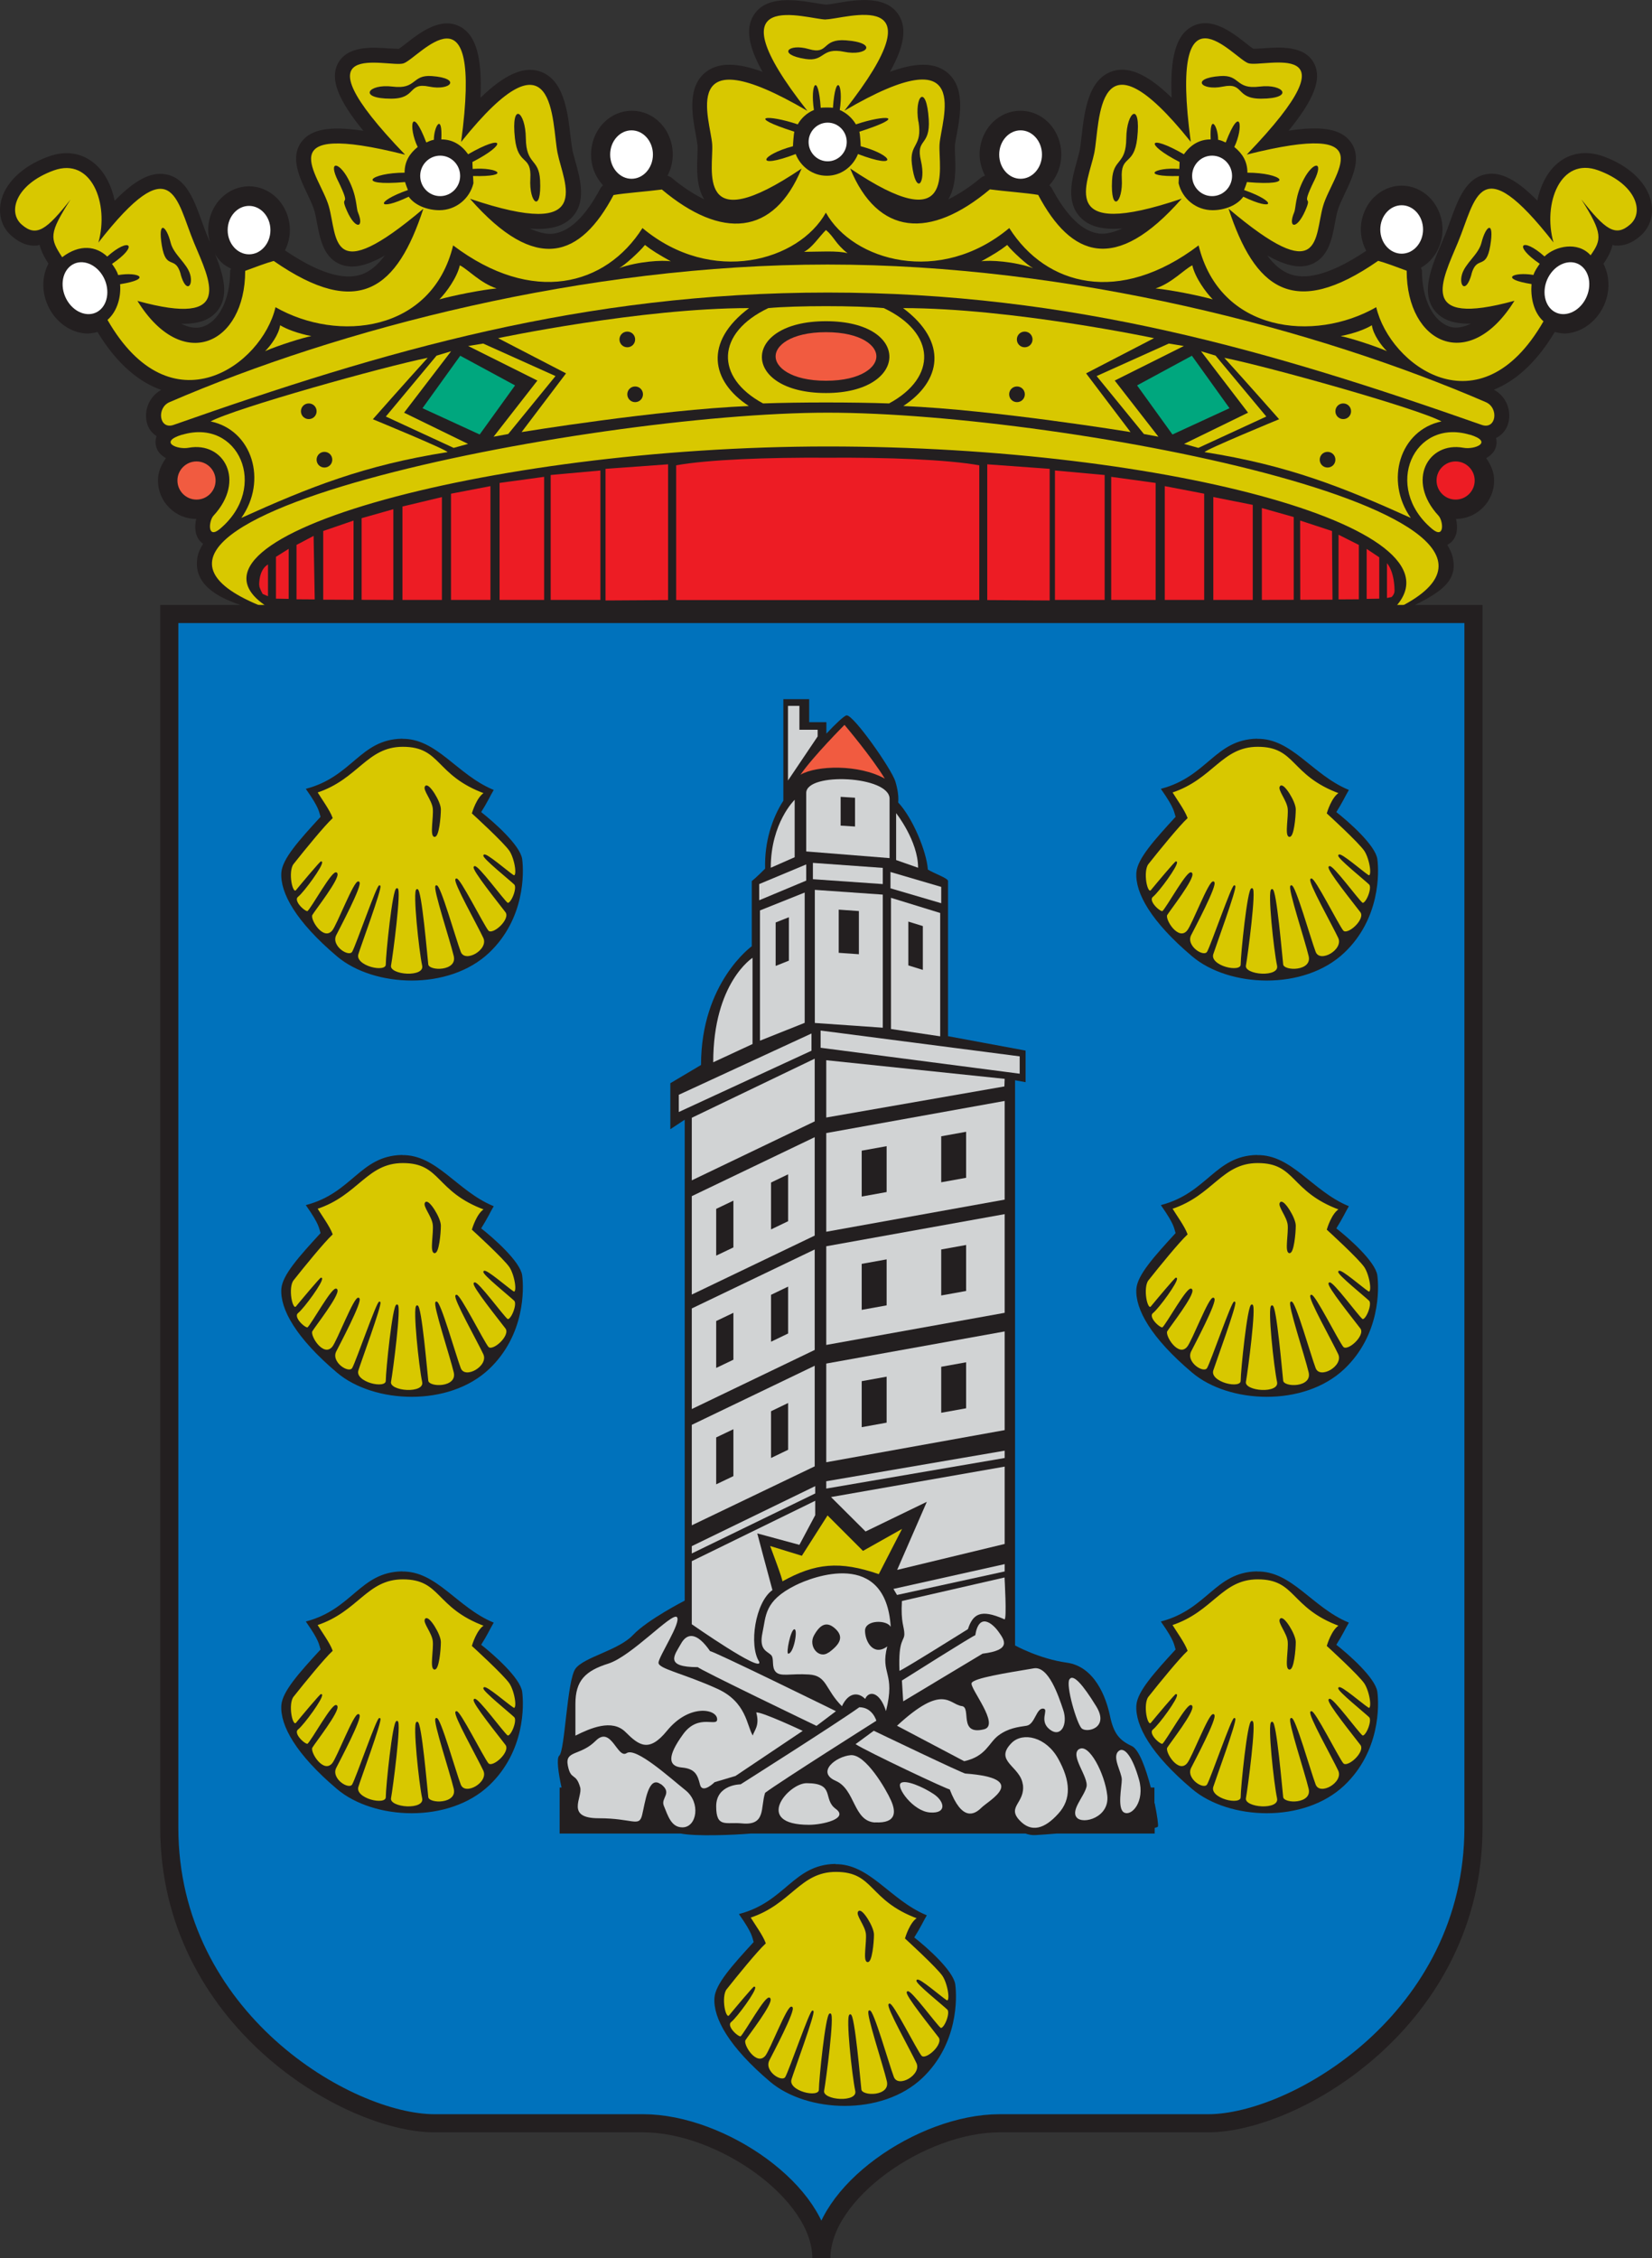 <?xml version="1.0" encoding="UTF-8"?>
<svg id="Layer_2" data-name="Layer 2" xmlns="http://www.w3.org/2000/svg" viewBox="0 0 128.62 175.75">
  <rect x="0" y="0" width="128.62" height="175.75" fill="#333333" stroke="none"/>
  <defs>
    <style>
      .cls-1 {
        fill: #0072bc;
        stroke-width: 1.41px;
      }

      .cls-1, .cls-2, .cls-3, .cls-4, .cls-5, .cls-6, .cls-7, .cls-8, .cls-9, .cls-10, .cls-11, .cls-12 {
        fill-rule: evenodd;
      }

      .cls-1, .cls-2, .cls-3, .cls-8, .cls-9, .cls-10, .cls-11, .cls-12 {
        stroke: #231f20;
        stroke-miterlimit: 2.61;
      }

      .cls-2, .cls-3, .cls-12 {
        stroke-width: .11px;
      }

      .cls-2, .cls-4 {
        fill: #231f20;
      }

      .cls-3, .cls-9 {
        fill: #ed1c24;
      }

      .cls-4, .cls-5, .cls-6, .cls-7 {
        stroke-width: 0px;
      }

      .cls-5, .cls-12 {
        fill: #d8c800;
      }

      .cls-6 {
        fill: #d1d3d4;
      }

      .cls-7, .cls-8 {
        fill: #f15b40;
      }

      .cls-8, .cls-9, .cls-10, .cls-11 {
        stroke-width: .69px;
      }

      .cls-10 {
        fill: #fff;
      }

      .cls-11 {
        fill: #00a77e;
      }
    </style>
  </defs>
  <g id="Layer_1-2" data-name="Layer 1">
    <g>
      <path class="cls-4" d="m128.57,15.8c-.28-1.52-1.67-2.87-3.71-3.62-1.4-.51-2.73-.28-3.73.65-.72.67-1.21,1.66-1.44,2.78-1.58-1.6-2.8-2.24-3.92-2.06-1.63.26-2.25,1.97-2.85,3.63-.15.41-.3.84-.47,1.24l-.23.54c-.78,1.83-1.66,3.91-.45,5.3.58.66,1.46.96,2.75.93-.55.27-1.1.39-1.6.25-1.32-.38-2.21-2.13-2.21-4.36,0-.09-.06-.16-.08-.24,1-.57,1.68-1.69,1.68-2.98,0-.94-.37-1.84-1.01-2.49-.59-.59-1.36-.92-2.17-.92s-1.58.33-2.17.92c-.64.64-1.01,1.55-1.01,2.49,0,.59.16,1.16.42,1.66-2.49,1.67-4.47,2.31-5.87,1.84-.67-.22-1.28-.72-1.84-1.48,1.42.8,2.49,1.03,3.36.72,1.4-.5,1.69-2.01,1.91-3.22.07-.36.13-.71.22-1.01.1-.35.33-.83.55-1.3.62-1.29,1.39-2.89.39-4.11-.75-.92-2.19-1.18-4.76-.79,1.97-2.42,2.57-3.99,2.02-5.16-.7-1.49-2.7-1.35-4.02-1.25-.27.02-.6.04-.76.03-.13-.08-.37-.26-.56-.42-1.09-.86-2.74-2.15-4.27-1.27-1.17.67-1.66,2.38-1.52,5.5-1.83-1.78-3.28-2.44-4.53-2.08-1.97.57-2.26,3.18-2.48,5.08-.05.41-.09.81-.14,1.07-.05.25-.14.56-.23.89-.38,1.36-.91,3.23.36,4.44.68.65,1.71.9,3.18.78-.64.29-1.25.46-1.8.4-1.29-.15-2.53-1.35-3.7-3.55-.05-.08-.12-.14-.18-.21.57-.62.93-1.46.93-2.4s-.37-1.85-1.01-2.49c-.59-.59-1.36-.91-2.17-.91s-1.58.32-2.17.91c-.64.64-1.01,1.55-1.01,2.49,0,.58.16,1.14.42,1.65-.12.05-.25.1-.35.19-.88.74-1.71,1.26-2.51,1.66.62-1.01.57-2.4.53-3.41-.01-.31-.02-.6-.01-.79.01-.19.07-.51.14-.86.28-1.52.7-3.81-.89-4.93-.96-.67-2.34-.66-4.31.06,1.1-1.96,1.32-3.35.72-4.36-.98-1.65-3.35-1.25-4.92-.98-.27.05-.65.11-.76.11s-.49-.06-.76-.11c-1.57-.26-3.95-.66-4.92.98-.6,1.01-.38,2.4.72,4.36-1.96-.72-3.35-.73-4.31-.06-1.59,1.12-1.17,3.41-.89,4.93.06.35.12.68.14.86.01.19,0,.48-.01.79-.04,1.01-.1,2.4.53,3.41-.8-.4-1.63-.92-2.51-1.66-.1-.09-.23-.14-.35-.19.26-.49.41-1.05.41-1.65,0-.94-.37-1.85-1.01-2.49-.59-.59-1.36-.91-2.17-.91s-1.58.32-2.17.91c-.64.64-1.01,1.55-1.01,2.49s.34,1.76.93,2.4c-.06.07-.14.13-.19.22-1.17,2.21-2.41,3.4-3.7,3.55-.55.06-1.16-.11-1.8-.4,1.47.12,2.5-.14,3.18-.78,1.27-1.2.74-3.07.36-4.44-.09-.33-.18-.63-.23-.89-.05-.26-.1-.65-.15-1.07-.22-1.91-.52-4.52-2.48-5.08-1.25-.36-2.7.31-4.53,2.08.14-3.13-.35-4.83-1.52-5.5-1.53-.87-3.18.42-4.27,1.27-.19.15-.43.33-.56.42-.16,0-.49-.02-.76-.03-1.32-.1-3.32-.24-4.03,1.25-.55,1.17.04,2.74,2.02,5.16-2.58-.39-4.01-.13-4.76.79-.99,1.22-.22,2.82.39,4.11.22.46.45.94.55,1.3.09.3.15.64.22,1.01.23,1.21.51,2.73,1.91,3.22.87.31,1.94.09,3.36-.72-.57.76-1.17,1.26-1.84,1.48-1.41.47-3.41-.17-5.93-1.88.23-.47.38-1,.38-1.58,0-.94-.37-1.84-1.01-2.49-.59-.59-1.36-.92-2.17-.92s-1.58.33-2.17.92c-.64.64-1.01,1.55-1.01,2.49,0,.32.06.64.14.94l-.18-.42c-.17-.4-.32-.83-.47-1.24-.6-1.66-1.22-3.38-2.85-3.63-1.12-.18-2.34.45-3.92,2.06-.23-1.12-.72-2.11-1.44-2.78-1.01-.93-2.33-1.17-3.73-.65C1.72,12.93.33,14.29.05,15.8c-.18,1,.13,1.94.86,2.57.65.56,1.3.81,1.98.74.07,0,.12-.04.19-.05.11.44.34.92.69,1.46-.63,1.2-.52,2.78.4,4.01.62.82,1.51,1.34,2.45,1.42.34.03.65-.03.97-.11,1.62,2.67,3.39,3.95,4.96,4.51-1.08.6-1.4,1.86-1.04,2.78.14.36.39.62.68.82-.11.3-.09.58-.04.79.11.43.41.71.77.92-.37.51-.62,1.09-.62,1.74,0,.8.31,1.55.88,2.12.56.56,1.3.87,2.1.87-.15.61-.11,1.3.33,1.77.02.02.1.09.2.17-.22.35-.38.7-.44,1.06-.53,3.12,4.06,3.84,5.59,4.37.58.2,17.78.16,17.88.16h25.6l17.34.04c.09,0,12.53-.04,12.64-.04,0,0,13.79.08,14.32-.16,3.29-1.5,4.8-2.39,4.37-4.36-.07-.34-.23-.66-.43-.99.19-.1.32-.22.35-.25.45-.47.48-1.15.33-1.77,1.64-.01,2.97-1.35,2.97-2.99,0-.64-.25-1.23-.62-1.74.36-.21.67-.49.77-.92.04-.18.06-.41,0-.65.39-.19.71-.52.89-.97.36-.93.03-2.2-1.06-2.79,1.51-.61,3.19-1.9,4.74-4.49.3.07.61.14.93.11.94-.08,1.83-.6,2.45-1.42.92-1.22,1.03-2.8.41-4,.37-.53.6-1,.71-1.47.06.01.12.05.18.05.68.06,1.33-.18,1.98-.74.73-.64,1.05-1.58.86-2.57h0Zm-111.85,3.94c.14.24.3.46.5.66.22.22.49.37.76.51,0,.06-.06.11-.06.18,0,2.23-.89,3.99-2.21,4.36-.51.14-1.05.02-1.6-.25,1.28.03,2.17-.27,2.75-.93,1.04-1.19.53-2.9-.13-4.53h0Z"/>
      <path class="cls-5" d="m59.82,23.98c-4.07,1.93-4.17,5.39-.41,7.42,2.85-.1,6.96-.1,9.81,0,3.76-2.03,3.66-5.49-.41-7.42-2.13-.2-6.86-.2-8.99,0h0Z"/>
      <path class="cls-4" d="m64.31,30.59c6.48,0,6.68-5.59,0-5.59s-6.63,5.59,0,5.59h0Z"/>
      <path class="cls-5" d="m64.44,22.77c-19.08,0-34.53,4.53-50.92,10.3-1.13.4-1.35-1.33-.32-1.77,13.17-5.69,32.29-10.71,51.24-10.71s38.08,5.02,51.24,10.71c1.04.45.81,2.17-.32,1.77-16.39-5.76-31.84-10.3-50.92-10.3h0Z"/>
      <path class="cls-5" d="m64.44,34.75c-26.58,0-53.22,7.36-43.03,12.83-19.55-6.84,24.37-15.46,43.03-15.46s60.12,8.07,43.86,15.46c6.9-6.29-17.27-12.83-43.86-12.83h0Z"/>
      <polygon class="cls-3" points="47.09 36.44 52.07 36.08 52.07 46.76 47.09 46.79 47.09 36.44 47.09 36.44"/>
      <polygon class="cls-3" points="42.82 36.92 46.8 36.56 46.8 46.75 42.82 46.75 42.82 36.92 42.82 36.92"/>
      <polygon class="cls-3" points="38.84 37.54 42.42 37.05 42.42 46.75 38.84 46.75 38.84 37.54 38.84 37.54"/>
      <polygon class="cls-3" points="35.06 38.38 38.24 37.77 38.24 46.75 35.06 46.75 35.06 38.38 35.06 38.38"/>
      <polygon class="cls-3" points="31.28 39.38 34.46 38.62 34.46 46.75 31.28 46.75 31.28 39.38 31.28 39.38"/>
      <polygon class="cls-3" points="28.1 40.29 30.68 39.56 30.68 46.75 28.1 46.74 28.1 40.29 28.1 40.29"/>
      <polygon class="cls-3" points="25.11 41.29 27.58 40.44 27.58 46.74 25.11 46.73 25.11 41.29 25.11 41.29"/>
      <polygon class="cls-3" points="23.03 42.38 24.47 41.62 24.56 46.71 23.03 46.7 23.03 42.38 23.03 42.38"/>
      <polygon class="cls-3" points="21.43 43.31 22.53 42.62 22.53 46.67 21.43 46.65 21.43 43.31 21.43 43.31"/>
      <path class="cls-3" d="m20.12,45.58c0-1.48.8-1.73.8-1.73v2.64l-.51-.22s-.28-.5-.28-.69h0Z"/>
      <polygon class="cls-3" points="81.78 36.44 76.81 36.08 76.81 46.76 81.78 46.79 81.78 36.44 81.78 36.44"/>
      <polygon class="cls-3" points="86.06 36.92 82.08 36.56 82.08 46.75 86.06 46.75 86.06 36.92 86.06 36.92"/>
      <polygon class="cls-3" points="90.03 37.54 86.46 37.05 86.46 46.75 90.03 46.75 90.03 37.54 90.03 37.54"/>
      <polygon class="cls-3" points="93.81 38.38 90.63 37.77 90.63 46.75 93.81 46.75 93.81 38.38 93.81 38.38"/>
      <polygon class="cls-3" points="97.59 39.25 94.41 38.62 94.41 46.75 97.59 46.75 97.59 39.25 97.59 39.25"/>
      <polygon class="cls-3" points="100.78 40.2 98.19 39.47 98.19 46.75 100.78 46.74 100.78 40.2 100.78 40.2"/>
      <polygon class="cls-3" points="103.76 41.29 101.17 40.44 101.18 46.74 103.8 46.73 103.76 41.29 103.76 41.29"/>
      <polygon class="cls-3" points="105.85 42.38 104.16 41.53 104.16 46.71 105.85 46.7 105.85 42.38 105.85 42.38"/>
      <polygon class="cls-3" points="107.44 43.35 106.35 42.62 106.35 46.67 107.44 46.65 107.44 43.35 107.44 43.35"/>
      <path class="cls-3" d="m108.63,45.95c-.03-1.73-.7-2.25-.7-2.25v2.91l.44-.09s.27-.22.26-.57h0Z"/>
      <path class="cls-3" d="m64.44,35.57c4.66-.03,9.33.14,11.86.6v10.59h-23.71v-10.59c2.52-.46,7.2-.63,11.86-.6h0Z"/>
      <path class="cls-5" d="m64.31,1.52c-1.45,0-9.2-2.74-1.45,7.11-10.22-5.99-7.52.75-7.41,2.62.11,1.87-1.35,7.48,6.96,1.87-2.16,5.24-6.22,5.54-10.88,1.63-1.11.15-2.93.28-3.76.43-2.56,4.83-6.01,6.18-11.18.29,9.86,3.34,7.28-1.24,6.82-3.56-.47-2.33-.06-10.17-7.51-.86,1.75-12.93-3.31-6.5-4.48-6.12-1.16.39-8.85-2.2.12,7.11-10.83-2.72-6.64,1.55-5.94,4.01.7,2.46.02,6.41,7.36.2-2.02,6.17-4.99,8.68-11.65,4.06-.55.15-1.39.46-2.22.77,0,5.7-4.88,8.01-8.39,2.34,7.63,2.1,5.63-1.58,4.4-4.54-1.4-3.38-1.64-7.42-7.44,0,.85-3-.52-6.69-3.49-5.61-2.97,1.09-3.59,3.25-2.48,4.21,1.14,1,1.94.41,3.8-1.95-1.69,2.65-1.62,3.01-.65,4.49,1.39-1.06,2.67-.85,3.51-.05,1.73-1.55,2.52-.89.37.57.19.27.38.54.48.87,1.57-.27,2.72.3.15.71.08.95-.19,2.08-.98,2.78,4.96,8.63,12.03,3.52,13.08-.99,4.85,2.77,12.18,1.96,13.83-4.81,6.17,4.66,11.88,3.16,14.74-1.35,5.41,4.51,12.18,2.56,14.28-1.2,2.1,3.76,8.87,5.71,14.28,1.2,2.86,4.51,8.57,6.02,14.74,1.35,1.65,6.77,8.98,7.58,13.83,4.81,1.05,4.51,8.06,9.74,13.02,1.1-.8-.71-1.01-1.94-.93-2.9-2.57-.41-1.42-.97.15-.71.11-.33.3-.59.49-.87-2.15-1.46-1.36-2.12.37-.57.84-.81,2.59-1.2,3.59-.09.86-1.21.97-1.7-.72-4.35,1.86,2.36,2.66,2.95,3.8,1.95,1.11-.96.48-3.13-2.48-4.21-2.97-1.09-4.34,2.61-3.49,5.61-5.8-7.42-6.03-3.39-7.44,0-1.23,2.96-3.24,6.64,4.4,4.54-3.51,5.67-8.39,3.36-8.39-2.34-.83-.31-1.66-.62-2.22-.77-6.65,4.62-9.62,2.11-11.65-4.06,7.34,6.21,6.66,2.25,7.36-.2.7-2.46,4.89-6.72-5.94-4.01,8.96-9.31,1.28-6.72.12-7.11-1.16-.39-6.22-6.81-4.48,6.12-7.45-9.31-7.05-1.46-7.51.86-.47,2.33-3.05,6.9,6.81,3.56-5.17,5.89-8.62,4.54-11.18-.29-.83-.15-2.65-.28-3.76-.43-4.66,3.91-8.72,3.61-10.88-1.63,8.31,5.61,6.85,0,6.96-1.87.11-1.87,2.81-8.61-7.41-2.62,7.75-9.85,0-7.11-1.45-7.11h0Z"/>
      <polygon class="cls-5" points="36.44 34.55 35.32 34.86 30.04 32.42 33.99 27.68 35.12 27.34 31.46 32.12 36.44 34.55 36.44 34.55"/>
      <polygon class="cls-5" points="38.43 33.99 39.57 33.78 43.25 29.27 37.62 26.74 36.45 26.93 41.84 29.62 38.43 33.99 38.43 33.99"/>
      <path class="cls-8" d="m64.31,29.98c5.67,0,5.71-4.47,0-4.47s-5.67,4.47,0,4.47h0Z"/>
      <path class="cls-5" d="m38.78,26.32l5.29,2.74-3.46,4.57s10.57-1.73,17.69-2.03c-2.95-1.93-3.51-4.98.02-7.62-8.46,0-19.54,2.34-19.54,2.34h0Z"/>
      <path class="cls-4" d="m48.23,26.42c0-.34.27-.61.61-.61s.61.27.61.61-.27.61-.61.61-.61-.27-.61-.61h0Z"/>
      <path class="cls-4" d="m48.84,30.69c0-.34.27-.61.61-.61s.61.27.61.61-.27.61-.61.61-.61-.27-.61-.61h0Z"/>
      <polygon class="cls-11" points="35.73 27.24 32.37 31.91 37.46 34.25 40.61 29.88 35.73 27.24 35.73 27.24"/>
      <path class="cls-5" d="m33.3,27.85c-3.42.68-15.03,3.93-16.9,4.95,3.24.68,4.44,4.61,2.39,7.51,5.29-2.39,9.56-4.1,16.05-5.12,0-.17-5.81-2.56-5.81-2.56,0,0,2.56-2.9,4.27-4.78h0Z"/>
      <path class="cls-4" d="m23.43,32.01c0-.34.27-.61.61-.61s.61.27.61.61-.27.61-.61.61-.61-.27-.61-.61h0Z"/>
      <path class="cls-4" d="m24.65,35.78c0-.34.27-.61.61-.61s.61.27.61.61-.27.61-.61.61-.61-.27-.61-.61h0Z"/>
      <path class="cls-5" d="m14.18,33.84c4.37-1.32,6.81,4.07,2.95,7.32-1.01.85-.88-.62-.51-1.02,2.54-2.74.81-5.79-1.93-5.29-.89.17-2.38-.45-.51-1.02h0Z"/>
      <path class="cls-8" d="m13.47,37.4c0-1.01.82-1.83,1.83-1.83s1.83.82,1.83,1.83-.82,1.83-1.83,1.83-1.83-.82-1.83-1.83h0Z"/>
      <polygon class="cls-5" points="92.19 34.55 93.3 34.86 98.59 32.42 94.64 27.68 93.51 27.34 97.17 32.12 92.19 34.55 92.19 34.55"/>
      <polygon class="cls-5" points="90.19 33.99 89.06 33.78 85.38 29.27 91 26.74 92.17 26.93 86.79 29.62 90.19 33.99 90.19 33.99"/>
      <path class="cls-5" d="m89.85,26.32l-5.29,2.74,3.46,4.57s-10.57-1.73-17.69-2.03c2.95-1.93,3.51-4.98-.02-7.62,8.46,0,19.54,2.34,19.54,2.34h0Z"/>
      <path class="cls-4" d="m80.39,26.42c0-.34-.27-.61-.61-.61s-.61.27-.61.61.27.61.61.61.61-.27.61-.61h0Z"/>
      <path class="cls-4" d="m79.79,30.69c0-.34-.27-.61-.61-.61s-.61.27-.61.61.27.61.61.61.61-.27.61-.61h0Z"/>
      <polygon class="cls-11" points="92.9 27.24 96.25 31.91 91.17 34.25 88.02 29.88 92.9 27.24 92.9 27.24"/>
      <path class="cls-5" d="m95.32,27.85c3.41.68,15.03,3.93,16.91,4.95-3.24.68-4.44,4.61-2.39,7.51-5.29-2.39-9.56-4.1-16.05-5.12,0-.17,5.8-2.56,5.8-2.56,0,0-2.56-2.9-4.27-4.78h0Z"/>
      <path class="cls-4" d="m105.19,32.01c0-.34-.27-.61-.61-.61s-.61.27-.61.61.27.61.61.61.61-.27.61-.61h0Z"/>
      <path class="cls-4" d="m103.97,35.78c0-.34-.27-.61-.61-.61s-.61.27-.61.61.27.61.61.61.61-.27.61-.61h0Z"/>
      <path class="cls-5" d="m114.44,33.84c-4.37-1.32-6.81,4.07-2.95,7.32,1.01.85.88-.62.51-1.02-2.54-2.74-.81-5.79,1.93-5.29.89.17,2.38-.45.51-1.02h0Z"/>
      <path class="cls-9" d="m111.5,37.4c0-1.01.82-1.83,1.83-1.83s1.83.82,1.83,1.83-.82,1.83-1.83,1.83-1.83-.82-1.83-1.83h0Z"/>
      <path class="cls-5" d="m21.81,25.32c-.11.74-.74,1.59-1.17,2.01.95-.42,2.97-1.06,3.6-1.17-1.06-.21-1.91-.53-2.44-.85h0Z"/>
      <path class="cls-5" d="m35.8,20.65c-.21.95-1.06,2.12-1.59,2.65,1.17-.32,3.28-.74,4.45-.85-1.27-.42-2.22-1.48-2.86-1.8h0Z"/>
      <path class="cls-5" d="m50.21,19.07c-.42.53-1.59,1.59-2.01,1.8,1.48-.53,3.39-.64,4.03-.53-.95-.53-1.48-.85-2.01-1.27h0Z"/>
      <path class="cls-5" d="m64.31,17.9c-.54.53-1.07,1.38-1.71,1.7,1.06,0,2.65-.11,3.39.11-.95-.74-1.04-1.27-1.68-1.8h0Z"/>
      <path class="cls-5" d="m106.81,25.32c.11.74.74,1.59,1.17,2.01-.95-.42-2.97-1.06-3.6-1.17,1.06-.21,1.91-.53,2.44-.85h0Z"/>
      <path class="cls-5" d="m92.83,20.65c.21.95,1.06,2.12,1.59,2.65-1.17-.32-3.29-.74-4.45-.85,1.27-.42,2.22-1.48,2.86-1.8h0Z"/>
      <path class="cls-5" d="m78.42,19.07c.42.53,1.59,1.59,2.01,1.8-1.48-.53-3.39-.64-4.03-.53.95-.53,1.48-.85,2.01-1.27h0Z"/>
      <path class="cls-4" d="m14.07,21.34c-.43-1.53-1.14-.24-1.47-2.23-.33-1.99.34-1.61.69-.21.23.92,1.28,1.59,1.52,2.48.24.89-.32,1.49-.75-.04h0Z"/>
      <path class="cls-4" d="m26.32,14.09c-.81-1.65.09-1.49.79-.16.7,1.33.61,2.25.76,2.6.51,1.21-.18,1.4-.85-.1-.66-1.49.44,0-.7-2.35h0Z"/>
      <path class="cls-4" d="m30.56,6.74c-1.9-.24-2.75.94-.11.94,2.01,0,1.27-1.29,2.96-.94,1.69.35,2.55-.65.21-.82-1.58-.12-1.16,1.06-3.06.82h0Z"/>
      <path class="cls-4" d="m40.94,10.76c-.02-2.12-1.17-2.91-.85,0,.24,2.21,1.31,1.24,1.2,3.15-.11,1.91.89,2.73.76.13-.09-1.76-1.08-1.15-1.11-3.28h0Z"/>
      <path class="cls-5" d="m57.25,9.47c.33-2.02-.63-3-.81-.18-.14,2.15,1.03,1.44.61,3.22-.42,1.78.39,2.77.7.28.21-1.68-.84-1.31-.51-3.33h0Z"/>
      <path class="cls-4" d="m65.71,4.03c1.82.37,2.7-.7.16-.89-1.93-.15-1.3,1.15-2.9.68-1.6-.47-2.49.43-.25.77,1.52.23,1.18-.93,3-.56h0Z"/>
      <path class="cls-4" d="m36.44,12.01c2.85-1.64,3.09-.81.34.6l.02.54c1.96-.16,3.11.63.03.55l.03.56c-.29,1.21-1.37,2.1-2.65,2.1-.91,0-1.9-.36-2.39-1.05-2.43,1.17-2.7.41-.06-.52-.06-.15-.18-.46-.22-.62-4.01.35-2.68-.73-.04-.73,0-.88.39-1.49,1.02-2-.74-1.53-.5-3.4.67-.35.2-.09.36-.17.59-.21,0-1.06.68-2.14.58-.03.92,0,1.59.46,2.09,1.16h0Z"/>
      <path class="cls-4" d="m71.5,9.47c-.33-2.02.63-3,.81-.18.13,2.15-1.03,1.44-.61,3.22.42,1.78-.39,2.77-.7.28-.21-1.68.84-1.31.51-3.33h0Z"/>
      <path class="cls-4" d="m64.37,13.68c-1.1,0-2.04-.71-2.42-1.69-3.26,1.24-2.76.07-.21-.61,0-.21.06-.93.1-1.13-3.87-1.24-2.07-1.36.27-.57.28-.5.73-.9,1.26-1.12-.31-2.04.33-3,.53-.17.16-.03.79-.03.95,0,.2-2.83.84-1.87.53.17.53.23.97.63,1.26,1.12,2.34-.79,4.14-.67.27.57.05.2.1.92.1,1.13,2.55.68,3.05,1.85-.21.61-.39.98-1.32,1.69-2.42,1.69h0Z"/>
      <path class="cls-4" d="m114.56,21.34c.43-1.53,1.14-.24,1.47-2.23.33-1.99-.34-1.61-.69-.21-.23.92-1.28,1.59-1.52,2.48-.24.89.32,1.49.75-.04h0Z"/>
      <path class="cls-4" d="m102.31,14.09c.81-1.65-.09-1.49-.79-.16-.7,1.33-.61,2.25-.76,2.6-.51,1.21.18,1.4.85-.1.66-1.49-.44,0,.7-2.35h0Z"/>
      <path class="cls-4" d="m98.07,6.74c1.9-.24,2.75.94.1.94-2.01,0-1.27-1.29-2.96-.94-1.69.35-2.55-.65-.21-.82,1.59-.12,1.16,1.06,3.06.82h0Z"/>
      <path class="cls-4" d="m87.69,10.76c.02-2.12,1.17-2.91.85,0-.25,2.21-1.31,1.24-1.2,3.15.11,1.91-.89,2.73-.76.13.09-1.76,1.09-1.15,1.11-3.28h0Z"/>
      <path class="cls-4" d="m92.18,12.01c-2.85-1.64-3.09-.81-.34.6l-.02.54c-1.96-.16-3.11.63-.03.55l-.03.56c.29,1.21,1.36,2.1,2.65,2.1.91,0,1.9-.36,2.39-1.05,2.43,1.17,2.7.41.06-.52.06-.15.18-.46.22-.62,4.01.35,2.68-.73.04-.73,0-.88-.39-1.49-1.02-2,.74-1.53.5-3.4-.67-.35-.2-.09-.36-.17-.59-.21,0-1.06-.68-2.14-.58-.03-.92,0-1.59.46-2.09,1.16h0Z"/>
      <path class="cls-10" d="m123.5,23.83c.8-1.06.77-2.54-.06-3.31-.83-.77-2.15-.54-2.95.51-.8,1.05-.77,2.54.06,3.31.83.77,2.15.54,2.95-.51h0Z"/>
      <path class="cls-10" d="m32.37,13.69c0-1.06.85-1.92,1.9-1.92s1.9.86,1.9,1.92-.85,1.92-1.9,1.92-1.9-.86-1.9-1.92h0Z"/>
      <path class="cls-10" d="m62.61,11.05c0-1.02.82-1.85,1.83-1.85s1.83.83,1.83,1.85-.82,1.85-1.83,1.85-1.83-.83-1.83-1.85h0Z"/>
      <path class="cls-10" d="m5.11,23.83c-.8-1.06-.77-2.54.06-3.31.83-.77,2.15-.54,2.95.51.8,1.05.77,2.54-.06,3.31-.83.77-2.15.54-2.95-.51h0Z"/>
      <path class="cls-10" d="m17.38,17.91c0-1.23.9-2.23,2.01-2.23s2.01,1,2.01,2.23-.9,2.23-2.01,2.23-2.01-1-2.01-2.23h0Z"/>
      <path class="cls-10" d="m47.16,12.03c0-1.23.9-2.23,2.01-2.23s2.01,1,2.01,2.23-.9,2.23-2.01,2.23-2.01-1-2.01-2.23h0Z"/>
      <path class="cls-10" d="m92.47,13.69c0-1.06.85-1.92,1.9-1.92s1.9.86,1.9,1.92-.85,1.92-1.9,1.92-1.9-.86-1.9-1.92h0Z"/>
      <path class="cls-10" d="m107.12,17.86c0-1.23.9-2.23,2.01-2.23s2.01,1,2.01,2.23-.9,2.23-2.01,2.23-2.01-1-2.01-2.23h0Z"/>
      <path class="cls-10" d="m77.45,12.03c0-1.23.9-2.23,2.01-2.23s2.01,1,2.01,2.23-.9,2.23-2.01,2.23-2.01-1-2.01-2.23h0Z"/>
      <path class="cls-1" d="m13.18,47.79v94.45c0,14.89,13.88,23.02,20.65,23.02h16.25c6.09,0,13.87,5.42,13.87,10.49,0-5.08,7.78-10.49,13.87-10.49h16.25c6.77,0,20.65-8.12,20.65-23.02V47.79H13.18Z"/>
      <path class="cls-2" d="m31.28,57.55c-3.21.07-3.8,2.91-7.38,3.88,1.04,1.49.97,1.71,1.12,2.16-1.71,1.86-2.98,3.28-3.06,4.32-.11,1.56,1.13,3.79,4.32,6.49,2.83,2.39,8.65,2.68,11.78-.3,2.76-2.63,2.68-6.19,2.54-7.23-.15-1.04-2.16-2.83-3.21-3.65.52-.82.75-1.34.97-1.71-2.83-1.19-4.4-4.01-7.08-3.95h0Z"/>
      <path class="cls-12" d="m24.65,61.65c.37.6.97,1.42,1.19,2.01-.65.61-2.16,2.46-3.03,3.56-.46.58-.1,2.56.29,2.08.38-.46,1.89-2.27,1.92-2.21.12.24-1.38,2.29-1.85,2.67-.46.38.63,1.33.8,1.2.3-.22,2.01-3.36,2.24-2.98.22.37-1.72,2.83-1.94,3.21-.22.37.89,2.16,1.64,1.27.38-.46,1.71-3.95,2.01-3.8.3.15-1.58,3.68-1.79,4.1-.45.89,1.04,1.86,1.34,1.34.3-.52,1.94-5.29,2.09-5.14.15.15-1.56,4.77-1.71,5.29-.3.97,2.24,1.57,2.24.82s.52-5.89.82-5.89-.37,5.14-.52,5.96c-.15.82,2.76,1.04,2.53,0-.25-1.17-.74-5.81-.45-5.89.3-.07.75,5.22.82,5.82.07.6,2.39.6,2.09-.67-.3-1.27-1.64-5.29-1.42-5.44.26-.17,1.49,4.17,1.86,5.14.37.97,2.31-.15,1.86-1.12-.45-.97-2.39-4.4-2.16-4.55.22-.15,2.09,3.58,2.46,4.03.37.45,1.86-.89,1.42-1.49-.45-.6-2.68-3.36-2.46-3.5.22-.15,2.24,2.61,2.54,2.83.3.22.89-1.19.6-1.49-.3-.3-2.53-2.09-2.39-2.24.15-.15,1.79,1.27,2.24,1.57.45.3.22-1.27-.22-1.94-.45-.67-2.91-2.91-2.91-2.91,0,0,.37-1.27.97-1.57-3.88-1.42-3.36-3.65-6.41-3.65-2.83,0-3.5,2.53-6.71,3.58h0Zm9.62,1.34c0,.6-.15,2.16-.45,2.09-.3-.07,0-1.49-.07-2.16-.07-.67-.82-1.49-.6-1.71.22-.22,1.12,1.19,1.12,1.79h0Z"/>
      <path class="cls-2" d="m31.28,89.95c-3.21.07-3.8,2.91-7.38,3.88,1.04,1.49.97,1.71,1.12,2.16-1.71,1.86-2.98,3.28-3.06,4.32-.11,1.56,1.13,3.79,4.32,6.49,2.83,2.39,8.65,2.68,11.78-.3,2.76-2.63,2.68-6.19,2.54-7.23-.15-1.04-2.16-2.83-3.21-3.65.52-.82.75-1.34.97-1.71-2.83-1.19-4.4-4.01-7.08-3.95h0Z"/>
      <path class="cls-12" d="m24.65,94.05c.37.6.97,1.42,1.19,2.01-.65.61-2.16,2.46-3.03,3.56-.46.58-.1,2.56.29,2.08.38-.46,1.89-2.27,1.92-2.21.12.24-1.38,2.29-1.85,2.67-.46.38.63,1.33.8,1.2.3-.22,2.01-3.36,2.24-2.98.22.37-1.72,2.83-1.94,3.21-.22.37.89,2.16,1.64,1.27.38-.46,1.71-3.95,2.01-3.8.3.15-1.58,3.68-1.79,4.1-.45.89,1.04,1.86,1.34,1.34.3-.52,1.94-5.29,2.09-5.14.15.15-1.56,4.77-1.71,5.29-.3.97,2.24,1.57,2.24.82s.52-5.89.82-5.89-.37,5.14-.52,5.96c-.15.82,2.76,1.04,2.53,0-.25-1.17-.74-5.81-.45-5.89.3-.07.75,5.22.82,5.82.07.6,2.39.6,2.09-.67-.3-1.27-1.64-5.29-1.42-5.44.26-.17,1.49,4.17,1.86,5.14.37.97,2.31-.15,1.86-1.12-.45-.97-2.39-4.4-2.16-4.55.22-.15,2.09,3.58,2.46,4.03.37.45,1.86-.89,1.42-1.49-.45-.6-2.68-3.36-2.46-3.5.22-.15,2.24,2.61,2.54,2.83.3.22.89-1.19.6-1.49-.3-.3-2.53-2.09-2.39-2.24.15-.15,1.79,1.27,2.24,1.57.45.3.22-1.27-.22-1.94-.45-.67-2.91-2.91-2.91-2.91,0,0,.37-1.27.97-1.57-3.88-1.42-3.36-3.65-6.41-3.65-2.83,0-3.5,2.53-6.71,3.58h0Zm9.62,1.34c0,.6-.15,2.16-.45,2.09-.3-.08,0-1.49-.07-2.16-.07-.67-.82-1.49-.6-1.71.22-.22,1.12,1.19,1.12,1.79h0Z"/>
      <path class="cls-2" d="m65,145.13c-3.21.08-3.8,2.91-7.38,3.88,1.04,1.49.97,1.71,1.12,2.16-1.71,1.86-2.98,3.28-3.06,4.33-.11,1.56,1.13,3.79,4.32,6.49,2.83,2.39,8.65,2.68,11.78-.3,2.76-2.63,2.68-6.19,2.54-7.23-.15-1.04-2.16-2.83-3.21-3.65.52-.82.75-1.34.97-1.71-2.83-1.19-4.4-4.01-7.08-3.95h0Z"/>
      <path class="cls-12" d="m58.37,149.23c.37.6.97,1.42,1.19,2.01-.65.61-2.16,2.46-3.03,3.56-.46.58-.1,2.56.29,2.08.38-.46,1.89-2.27,1.92-2.21.12.24-1.38,2.29-1.85,2.67-.46.38.63,1.33.8,1.2.3-.22,2.01-3.36,2.24-2.98.22.37-1.71,2.83-1.94,3.21-.22.37.89,2.16,1.64,1.27.38-.46,1.71-3.95,2.01-3.8.3.15-1.58,3.68-1.79,4.1-.45.9,1.04,1.86,1.34,1.34.3-.52,1.94-5.29,2.09-5.14.15.15-1.56,4.77-1.71,5.29-.3.97,2.24,1.57,2.24.82s.52-5.89.82-5.89-.37,5.14-.52,5.96c-.15.82,2.76,1.04,2.53,0-.25-1.17-.75-5.82-.45-5.89.3-.08.75,5.22.82,5.81.07.6,2.39.6,2.09-.67-.3-1.27-1.64-5.29-1.42-5.44.26-.17,1.49,4.17,1.86,5.14.37.97,2.31-.15,1.86-1.12-.45-.97-2.39-4.4-2.16-4.55.22-.15,2.09,3.58,2.46,4.03.37.45,1.86-.9,1.42-1.49-.45-.6-2.68-3.36-2.46-3.5.22-.15,2.24,2.61,2.54,2.83.3.22.89-1.19.6-1.49-.3-.3-2.54-2.09-2.39-2.24.15-.15,1.79,1.27,2.24,1.57.45.3.22-1.27-.22-1.94-.45-.67-2.91-2.91-2.91-2.91,0,0,.37-1.27.97-1.57-3.88-1.42-3.35-3.65-6.41-3.65-2.83,0-3.5,2.53-6.71,3.58h0Zm9.62,1.34c0,.6-.15,2.16-.45,2.09-.3-.07,0-1.49-.07-2.16-.08-.67-.82-1.49-.6-1.71.22-.22,1.12,1.19,1.12,1.79h0Z"/>
      <path class="cls-2" d="m97.85,57.55c-3.21.07-3.8,2.91-7.38,3.88,1.04,1.49.97,1.71,1.12,2.16-1.71,1.86-2.98,3.28-3.06,4.32-.11,1.56,1.13,3.79,4.33,6.49,2.83,2.39,8.65,2.68,11.78-.3,2.76-2.63,2.68-6.19,2.54-7.23-.15-1.04-2.16-2.83-3.21-3.65.52-.82.75-1.34.97-1.71-2.83-1.19-4.4-4.01-7.08-3.95h0Z"/>
      <path class="cls-12" d="m91.21,61.65c.37.6.97,1.42,1.19,2.01-.65.61-2.16,2.46-3.03,3.56-.46.58-.1,2.56.29,2.08.38-.46,1.89-2.27,1.92-2.21.12.24-1.38,2.29-1.85,2.67-.46.38.63,1.33.8,1.2.3-.22,2.01-3.36,2.24-2.98.22.37-1.71,2.83-1.94,3.21-.22.37.9,2.16,1.64,1.27.39-.46,1.71-3.95,2.01-3.8.3.15-1.58,3.68-1.79,4.1-.45.89,1.04,1.86,1.34,1.34.3-.52,1.94-5.29,2.09-5.14.15.15-1.55,4.77-1.71,5.29-.3.97,2.24,1.57,2.24.82s.52-5.89.82-5.89-.37,5.14-.52,5.96c-.15.82,2.76,1.04,2.53,0-.25-1.17-.75-5.81-.45-5.89.3-.07.75,5.22.82,5.82.07.6,2.39.6,2.09-.67-.3-1.27-1.64-5.29-1.42-5.44.26-.17,1.49,4.17,1.86,5.14.37.97,2.31-.15,1.86-1.12-.45-.97-2.39-4.4-2.16-4.55.22-.15,2.09,3.58,2.46,4.03.37.45,1.86-.89,1.42-1.49-.45-.6-2.68-3.36-2.46-3.5.22-.15,2.24,2.61,2.54,2.83.3.22.89-1.19.6-1.49-.3-.3-2.53-2.09-2.39-2.24.15-.15,1.79,1.27,2.24,1.57.45.3.22-1.27-.22-1.94-.45-.67-2.91-2.91-2.91-2.91,0,0,.37-1.27.97-1.57-3.88-1.42-3.36-3.65-6.41-3.65-2.83,0-3.5,2.53-6.71,3.58h0Zm9.62,1.34c0,.6-.15,2.16-.45,2.09-.3-.07,0-1.49-.07-2.16-.08-.67-.82-1.49-.6-1.71.22-.22,1.12,1.19,1.12,1.79h0Z"/>
      <path class="cls-2" d="m97.85,89.95c-3.21.07-3.8,2.91-7.38,3.88,1.04,1.49.97,1.71,1.12,2.16-1.71,1.86-2.98,3.28-3.06,4.32-.11,1.56,1.13,3.79,4.33,6.49,2.83,2.39,8.65,2.68,11.78-.3,2.76-2.63,2.68-6.19,2.54-7.23-.15-1.04-2.16-2.83-3.21-3.65.52-.82.75-1.34.97-1.71-2.83-1.19-4.4-4.01-7.08-3.95h0Z"/>
      <path class="cls-12" d="m91.21,94.05c.37.6.97,1.42,1.19,2.01-.65.61-2.16,2.46-3.03,3.56-.46.58-.1,2.56.29,2.08.38-.46,1.89-2.27,1.92-2.21.12.24-1.38,2.29-1.85,2.67-.46.38.63,1.33.8,1.2.3-.22,2.01-3.36,2.24-2.98.22.37-1.71,2.83-1.94,3.21-.22.37.9,2.16,1.64,1.27.39-.46,1.71-3.95,2.01-3.8.3.15-1.58,3.68-1.79,4.1-.45.89,1.04,1.86,1.34,1.34.3-.52,1.94-5.29,2.09-5.14.15.15-1.55,4.77-1.71,5.29-.3.97,2.24,1.57,2.24.82s.52-5.89.82-5.89-.37,5.14-.52,5.96c-.15.82,2.76,1.04,2.53,0-.25-1.17-.75-5.81-.45-5.89.3-.07.75,5.22.82,5.82.07.6,2.39.6,2.09-.67-.3-1.27-1.64-5.29-1.42-5.44.26-.17,1.49,4.17,1.86,5.14.37.97,2.31-.15,1.86-1.12-.45-.97-2.39-4.4-2.16-4.55.22-.15,2.09,3.58,2.46,4.03.37.45,1.86-.89,1.42-1.49-.45-.6-2.68-3.36-2.46-3.5.22-.15,2.24,2.61,2.54,2.83.3.22.89-1.19.6-1.49-.3-.3-2.53-2.09-2.39-2.24.15-.15,1.79,1.27,2.24,1.57.45.3.22-1.27-.22-1.94-.45-.67-2.91-2.91-2.91-2.91,0,0,.37-1.27.97-1.57-3.88-1.42-3.36-3.65-6.41-3.65-2.83,0-3.5,2.53-6.71,3.58h0Zm9.62,1.34c0,.6-.15,2.16-.45,2.09-.3-.08,0-1.49-.07-2.16-.08-.67-.82-1.49-.6-1.71.22-.22,1.12,1.19,1.12,1.79h0Z"/>
      <path class="cls-2" d="m97.85,122.36c-3.21.07-3.8,2.91-7.38,3.88,1.04,1.49.97,1.71,1.12,2.16-1.71,1.86-2.98,3.28-3.06,4.32-.11,1.56,1.13,3.79,4.33,6.49,2.83,2.39,8.65,2.68,11.78-.3,2.76-2.63,2.68-6.19,2.54-7.23-.15-1.04-2.16-2.83-3.21-3.65.52-.82.75-1.34.97-1.71-2.83-1.19-4.4-4.01-7.08-3.95h0Z"/>
      <path class="cls-12" d="m91.21,126.46c.37.6.97,1.42,1.19,2.01-.65.61-2.16,2.46-3.03,3.56-.46.58-.1,2.55.29,2.08.38-.46,1.89-2.27,1.92-2.21.12.24-1.38,2.29-1.85,2.67-.46.38.63,1.33.8,1.2.3-.22,2.01-3.35,2.24-2.98.22.37-1.71,2.83-1.94,3.21-.22.37.9,2.16,1.64,1.27.39-.46,1.71-3.95,2.01-3.8.3.15-1.58,3.68-1.79,4.1-.45.89,1.04,1.86,1.34,1.34.3-.52,1.94-5.29,2.09-5.14.15.15-1.55,4.77-1.71,5.29-.3.97,2.24,1.57,2.24.82s.52-5.89.82-5.89-.37,5.14-.52,5.96c-.15.82,2.76,1.04,2.53,0-.25-1.17-.75-5.82-.45-5.89.3-.07.75,5.22.82,5.82.07.6,2.39.6,2.09-.67-.3-1.27-1.64-5.29-1.42-5.44.26-.17,1.49,4.17,1.86,5.14.37.97,2.31-.15,1.86-1.12-.45-.97-2.39-4.4-2.16-4.55.22-.15,2.09,3.58,2.46,4.03.37.45,1.86-.9,1.42-1.49-.45-.6-2.68-3.35-2.46-3.5.22-.15,2.24,2.61,2.54,2.83.3.22.89-1.19.6-1.49-.3-.3-2.53-2.09-2.39-2.24.15-.15,1.79,1.27,2.24,1.56.45.3.22-1.27-.22-1.94-.45-.67-2.91-2.91-2.91-2.91,0,0,.37-1.27.97-1.57-3.88-1.42-3.36-3.65-6.41-3.65-2.83,0-3.5,2.53-6.71,3.58h0Zm9.62,1.34c0,.6-.15,2.16-.45,2.09-.3-.07,0-1.49-.07-2.16-.08-.67-.82-1.49-.6-1.71.22-.22,1.12,1.19,1.12,1.79h0Z"/>
      <path class="cls-2" d="m31.28,122.36c-3.21.07-3.8,2.91-7.38,3.88,1.04,1.49.97,1.71,1.12,2.16-1.71,1.86-2.98,3.28-3.06,4.32-.11,1.56,1.13,3.79,4.32,6.49,2.83,2.39,8.65,2.68,11.78-.3,2.76-2.63,2.68-6.19,2.54-7.23-.15-1.04-2.16-2.83-3.21-3.65.52-.82.75-1.34.97-1.71-2.83-1.19-4.4-4.01-7.08-3.95h0Z"/>
      <path class="cls-12" d="m24.65,126.46c.37.6.97,1.42,1.19,2.01-.65.61-2.16,2.46-3.03,3.56-.46.58-.1,2.55.29,2.08.38-.46,1.89-2.27,1.92-2.21.12.24-1.38,2.29-1.85,2.67-.46.38.63,1.33.8,1.2.3-.22,2.01-3.35,2.24-2.98.22.37-1.72,2.83-1.94,3.21-.22.37.89,2.16,1.64,1.27.38-.46,1.71-3.95,2.01-3.8.3.15-1.58,3.68-1.79,4.1-.45.89,1.04,1.86,1.34,1.34.3-.52,1.94-5.29,2.09-5.14.15.15-1.56,4.77-1.71,5.29-.3.97,2.24,1.57,2.24.82s.52-5.89.82-5.89-.37,5.14-.52,5.96c-.15.82,2.76,1.04,2.53,0-.25-1.17-.74-5.82-.45-5.89.3-.07.75,5.22.82,5.82.07.6,2.39.6,2.09-.67-.3-1.27-1.64-5.29-1.42-5.44.26-.17,1.49,4.17,1.86,5.14.37.97,2.31-.15,1.86-1.12-.45-.97-2.39-4.4-2.16-4.55.22-.15,2.09,3.58,2.46,4.03.37.45,1.86-.9,1.42-1.49-.45-.6-2.68-3.35-2.46-3.5.22-.15,2.24,2.61,2.54,2.83.3.22.89-1.19.6-1.49-.3-.3-2.53-2.09-2.39-2.24.15-.15,1.79,1.27,2.24,1.56.45.3.22-1.27-.22-1.94-.45-.67-2.91-2.91-2.91-2.91,0,0,.37-1.27.97-1.57-3.88-1.42-3.36-3.65-6.41-3.65-2.83,0-3.5,2.53-6.71,3.58h0Zm9.62,1.34c0,.6-.15,2.16-.45,2.09-.3-.07,0-1.49-.07-2.16-.07-.67-.82-1.49-.6-1.71.22-.22,1.12,1.19,1.12,1.79h0Z"/>
      <path class="cls-4" d="m89.88,140.35v-1.22h-.28c-.38-1.47-.92-2.97-1.48-3.23-.97-.45-1.42-.97-1.71-2.39-.3-1.42-1.19-3.8-3.35-4.1-2.16-.3-4.03-1.34-4.03-1.34v-43.99l.82.15v-2.46l-6.04-1.12v-12.08c0-.22-1.12-.6-1.57-.89-.1-1.42-1.19-4.03-2.31-5.22.07-.67-.16-1.43-.22-1.64-.3-.97-3.28-5.22-3.8-5.14-.19.03-.86.66-1.57,1.42v-.89h-1.34v-1.79h-2.01v7.9c-.88,1.37-1.48,3.21-1.42,5.29-.15.15-.67.67-1.04.97v5.07s-3.95,2.83-3.95,9.24l-2.39,1.42v3.58l1.12-.74v37.43s-2.91,1.49-4.03,2.68c-1.12,1.19-3.8,1.71-4.47,2.61-.67.89-.82,6.41-1.27,6.78-.22.18-.08,1.32.18,2.48h-.15v3.58h9.43c1.17.23,4.05.12,5.45,0h21.39c.24.08.49.14.77.12.44-.02,1.03-.07,1.66-.12h7.63v-.44c.12-.03.22-.06.25-.1.05-.08-.05-.85-.25-1.82h0Z"/>
      <path class="cls-5" d="m60.9,123.09c2.57-1.43,4.47-1.62,7.52-.57l1.81-3.52-3.04,1.71-2.76-2.76-2,3.14-2.47-.76s1.05,2.76.95,2.76h0Z"/>
      <path class="cls-7" d="m68.88,60.6c-2.01-1.12-5.29-1.04-6.56-.3,1.04-1.49,3.43-3.88,3.43-3.88,0,0,2.09,2.46,3.13,4.17h0Z"/>
      <path class="cls-6" d="m66.89,132.89c-1.73,1.24-9.23,5.99-9.23,5.99,0,0-1.9,0-1.9,1.71s.77,1.21,2,1.33c1.9.19,1.43-1.24,1.81-2.38,1.14-.86,8.66-5.61,8.66-5.61,0,0-.29-1.05-1.33-1.05h0Z"/>
      <path class="cls-6" d="m51.44,138.85c.96.72-.01,1.07.24,1.69.33.8.58,1.69,1.45,1.69,1.13,0,1.45-1.93.24-2.89-1.2-.96-3.85-3.37-4.58-2.89-.72.48-1.2-2.17-2.41-.96-1.2,1.2-2.41.72-2.17,1.93.24,1.2.62.51.96,1.69.22.76-1.2,2.41,1.45,2.41s3.13.72,3.37-.24c.24-.96.48-3.13,1.45-2.41h0Z"/>
      <path class="cls-6" d="m62.8,138.79c-1.43,0-4.19,3.24.19,3.24,1.05,0,3.12-.48,2.08-1.24-1.05-.76,0-2-2.27-2h0Z"/>
      <path class="cls-6" d="m68.13,141.84c1.71.09,1.62-.86,1.24-1.71-.38-.86-1.98-3.62-3.14-3.52-1.16.1-2.7,1.33-1.16,2,1.54.67,1.35,3.14,3.06,3.24h0Z"/>
      <path class="cls-6" d="m70.13,138.79c-.38.29.95,2.19,2.28,2.28,1.33.1,1.14-.86.29-1.43-.86-.57-2.19-1.14-2.57-.86h0Z"/>
      <path class="cls-6" d="m66.61,135.75c.86.57,7.33,3.62,7.33,3.52.95,2.47,1.9,2,2.47,1.43.57-.57,3.81-2.28-1.24-2.66,0,.1-7.14-3.33-7.14-3.33l-1.43,1.05h0Z"/>
      <path class="cls-6" d="m70.32,132.42l6.18-3.71c2.28-.28,1.71-1.05,1.24-1.71-.48-.67-1.52-1.52-1.81.28,0-.09-5.71,3.52-5.71,3.52l.1,1.62h0Z"/>
      <path class="cls-6" d="m65.07,133.18s-9.69-4.76-9.78-4.66c-1.05-1.52-1.81-1.43-2.28-.57-.48.86-1.33,1.81,1.33,1.81-.09.09,9.23,4.57,9.23,4.57l1.51-1.14h0Z"/>
      <path class="cls-6" d="m69.08,128.14c-.57,2.19.67,2-.1,5.04-.48-1.52-1.33-1.62-1.62-.95-.57-.57-1.32-.48-1.81.57-1.33-1.33-1.14-2.38-2.57-2.47-1.43-.09-2.19.19-2.57-.19-.38-.38-.1-1.05-.38-1.33-.29-.29-.95-.38-.67-1.71.29-1.33.12-2.49,2.57-3.71,1.33-.67,7.04-2.85,7.42,3.24-.28-.57-2-.57-2,.29s.66,2,1.71,1.24h0Z"/>
      <path class="cls-4" d="m64.52,128.61c-.76.57-1.62-.48-1.14-1.33.48-.86,1.01-1.14,1.7-.47.68.67.21,1.24-.55,1.81h0Z"/>
      <path class="cls-4" d="m61.85,126.81c.29,0-.05,1.9-.48,1.9-.19,0,.19-1.9.48-1.9h0Z"/>
      <path class="cls-6" d="m79.64,138.89c.19,1.43-1.24,1.71-.29,2.76.95,1.05,2,.67,3.04-.48,1.05-1.14.95-2.57,0-4.28-.95-1.71-2.75-2.1-3.62-1.24-1.43,1.43.67,1.81.86,3.23h0Z"/>
      <path class="cls-6" d="m84.02,136.13c-.76.48.76,2.19.57,2.95-.19.76-1.24,1.81-.76,2.38.48.57,2.57,0,2.38-1.71-.19-1.71-1.43-4.09-2.19-3.61h0Z"/>
      <path class="cls-6" d="m87.54,141.08c.57.29,1.62-.86,1.14-2.57-.48-1.71-1.14-2.66-1.62-2.19-.48.48.28,1.62.28,2.19s-.38,2.28.19,2.57h0Z"/>
      <path class="cls-6" d="m83.26,130.71c-.29.48.57,3.43.95,3.81.38.38,2.19,0,1.14-1.71-1.05-1.71-1.81-2.57-2.09-2.09h0Z"/>
      <path class="cls-6" d="m69.84,134.32l5.23,2.76c1.71-.38,1.9-1.43,2.66-2,.76-.57,1.52-.66,2.19-.76.67-.1.76-1.43,1.33-1.33.42.07-.38.95.48,1.62.86.67,1.43-.38,1.05-1.52-.38-1.14-1.15-3.42-2.28-3.24-2.28.38-4.66.76-4.85,1.14-.19.38,2.27,3.3.95,3.61-2,.48-.95-1.71-1.71-1.81-.99-.12-1.43-1.81-5.04,1.52h0Z"/>
      <path class="cls-6" d="m62.5,134.72s-3.23-1.52-3.62-1.43c.29,1.05-.18,1.41-.27,1.79-.48-.76-.47-2.61-2.79-3.65-2.58-1.17-4.55-1.54-4.55-2.01s1.81-3.18,1.43-3.56c-.38-.38-3.52,3.04-5.33,3.62-1.81.57-2.57,1.33-2.57,3.14v2.47c1.14-.57,2.85-1.33,3.9-.28,1.05,1.05,1.83,1.62,3.23-.1,1.71-2.09,3.81-1.71,3.9-.95.1.76-1.43-.48-2.66,1.24-1.24,1.71-1.14,2.47-.1,2.57,1.05.09,1.24.57,1.43,1.33.19.76,1.14-.19,1.14-.19l1.62-.48,5.22-3.5h0Z"/>
      <path class="cls-6" d="m70.03,130.04c0,.1,5.33-3.24,5.33-3.24.38-1.14.95-1.62,2.85-.76.19,0,0-3.26,0-3.26l-7.99,1.83c-.1,1.71.19,2,.19,2.57s-.48.38-.38,2.86h0Z"/>
      <path class="cls-6" d="m59.11,129.34c-.82-1.27-.31-4.63,1.03-5.58-.21-.75-1.18-4.41-1.18-4.41l3.28.89,1.23-2.31v-1.12l-9.61,4.7v4.91s5.54,3.87,5.25,2.92h0Z"/>
      <polygon class="cls-6" points="78.22 122.31 78.22 121.74 69.56 123.67 69.84 124.14 78.22 122.31 78.22 122.31"/>
      <polygon class="cls-6" points="78.22 113.48 64.33 115.86 64.33 115.29 78.22 112.91 78.22 113.48 78.22 113.48"/>
      <polygon class="cls-6" points="53.86 120.91 63.47 116.24 63.47 115.67 53.86 120.34 53.86 120.91 53.86 120.91"/>
      <polygon class="cls-6" points="64.33 106.13 78.22 103.63 78.22 111.31 64.33 113.81 64.33 106.13 64.33 106.13"/>
      <polygon class="cls-4" points="67.09 107.5 69.03 107.15 69.03 110.73 67.09 111.08 67.09 107.5 67.09 107.5"/>
      <polygon class="cls-4" points="73.28 106.38 75.22 106.03 75.22 109.61 73.28 109.96 73.28 106.38 73.28 106.38"/>
      <polygon class="cls-6" points="64.33 97 78.22 94.5 78.22 102.18 64.33 104.68 64.33 97 64.33 97"/>
      <polygon class="cls-4" points="67.09 98.37 69.03 98.02 69.03 101.6 67.09 101.95 67.09 98.37 67.09 98.37"/>
      <polygon class="cls-4" points="73.28 97.25 75.22 96.9 75.22 100.48 73.28 100.83 73.28 97.25 73.28 97.25"/>
      <polygon class="cls-6" points="64.33 88.19 78.22 85.69 78.22 93.37 64.33 95.87 64.33 88.19 64.33 88.19"/>
      <polygon class="cls-4" points="67.09 89.56 69.03 89.21 69.03 92.78 67.09 93.13 67.09 89.56 67.09 89.56"/>
      <polygon class="cls-4" points="73.28 88.44 75.22 88.09 75.22 91.67 73.28 92.02 73.28 88.44 73.28 88.44"/>
      <polygon class="cls-6" points="64.33 82.52 78.22 83.97 78.2 84.56 64.33 86.98 64.33 82.52 64.33 82.52"/>
      <polygon class="cls-6" points="53.86 110.9 63.43 106.3 63.43 114.13 53.86 118.72 53.86 110.9 53.86 110.9"/>
      <polygon class="cls-4" points="55.76 111.88 57.1 111.24 57.1 114.89 55.76 115.53 55.76 111.88 55.76 111.88"/>
      <polygon class="cls-4" points="60.03 109.84 61.36 109.2 61.36 112.84 60.03 113.48 60.03 109.84 60.03 109.84"/>
      <polygon class="cls-6" points="53.86 101.84 63.43 97.25 63.43 105.07 53.86 109.67 53.86 101.84 53.86 101.84"/>
      <polygon class="cls-4" points="55.76 102.82 57.1 102.18 57.1 105.83 55.76 106.47 55.76 102.82 55.76 102.82"/>
      <polygon class="cls-4" points="60.03 100.78 61.36 100.14 61.36 103.79 60.03 104.43 60.03 100.78 60.03 100.78"/>
      <polygon class="cls-6" points="53.86 93.1 63.43 88.51 63.43 96.17 53.86 100.76 53.86 93.1 53.86 93.1"/>
      <polygon class="cls-4" points="55.76 94.09 57.1 93.45 57.1 97.09 55.76 97.73 55.76 94.09 55.76 94.09"/>
      <polygon class="cls-4" points="60.03 92.04 61.36 91.4 61.36 95.05 60.03 95.69 60.03 92.04 60.03 92.04"/>
      <polygon class="cls-6" points="53.86 87 63.43 82.4 63.43 87.28 53.86 91.87 53.86 87 53.86 87"/>
      <polygon class="cls-6" points="63.89 80.21 79.39 82.22 79.39 83.57 63.89 81.55 63.89 80.21 63.89 80.21"/>
      <polygon class="cls-6" points="52.85 85.21 63.18 80.44 63.18 81.78 52.85 86.55 52.85 85.21 52.85 85.21"/>
      <polygon class="cls-6" points="63.44 69.26 68.73 69.63 68.73 79.99 63.44 79.62 63.44 69.26 63.44 69.26"/>
      <polygon class="cls-4" points="65.3 70.8 66.87 70.91 66.87 74.27 65.3 74.16 65.3 70.8 65.3 70.8"/>
      <polygon class="cls-6" points="69.37 69.88 73.2 71.06 73.2 80.66 69.37 80.09 69.37 69.88 69.37 69.88"/>
      <polygon class="cls-4" points="70.72 71.73 71.85 72.08 71.85 75.49 70.72 75.14 70.72 71.73 70.72 71.73"/>
      <polygon class="cls-6" points="59.17 70.86 62.65 69.47 62.65 79.61 59.17 81 59.17 70.86 59.17 70.86"/>
      <polygon class="cls-4" points="60.39 71.8 61.42 71.39 61.42 74.77 60.39 75.18 60.39 71.8 60.39 71.8"/>
      <path class="cls-6" d="m58.59,74.55s-3.06,1.94-3.06,8.13l3.06-1.42v-6.71h0Z"/>
      <polygon class="cls-6" points="63.29 67.16 68.73 67.55 68.73 68.81 63.29 68.43 63.29 67.16 63.29 67.16"/>
      <polygon class="cls-6" points="69.33 67.87 73.28 69.03 73.28 70.3 69.33 69.14 69.33 67.87 69.33 67.87"/>
      <polygon class="cls-6" points="59.11 68.81 62.77 67.28 62.77 68.54 59.11 70.07 59.11 68.81 59.11 68.81"/>
      <path class="cls-6" d="m62.77,66.27l6.49.52v-4.62c0-1.79-6.49-2.09-6.49-.45v4.55h0Zm2.68-4.25l1.12.07v2.24l-1.12-.07v-2.24h0Z"/>
      <path class="cls-6" d="m61.87,66.72l-1.86.82c0-3.5,1.86-5.29,1.86-5.29v4.47h0Z"/>
      <path class="cls-6" d="m69.77,66.94l1.71.6c0-2.09-1.71-4.25-1.71-4.25v3.65h0Z"/>
      <polygon class="cls-6" points="61.35 60.75 61.35 54.94 62.24 54.94 62.24 56.8 63.66 56.8 63.66 57.32 61.35 60.75 61.35 60.75"/>
      <polygon class="cls-6" points="78.22 120.17 78.22 114.15 64.7 116.52 67.39 119.2 72.16 116.89 69.85 122.19 78.22 120.17 78.22 120.17"/>
    </g>
  </g>
</svg>